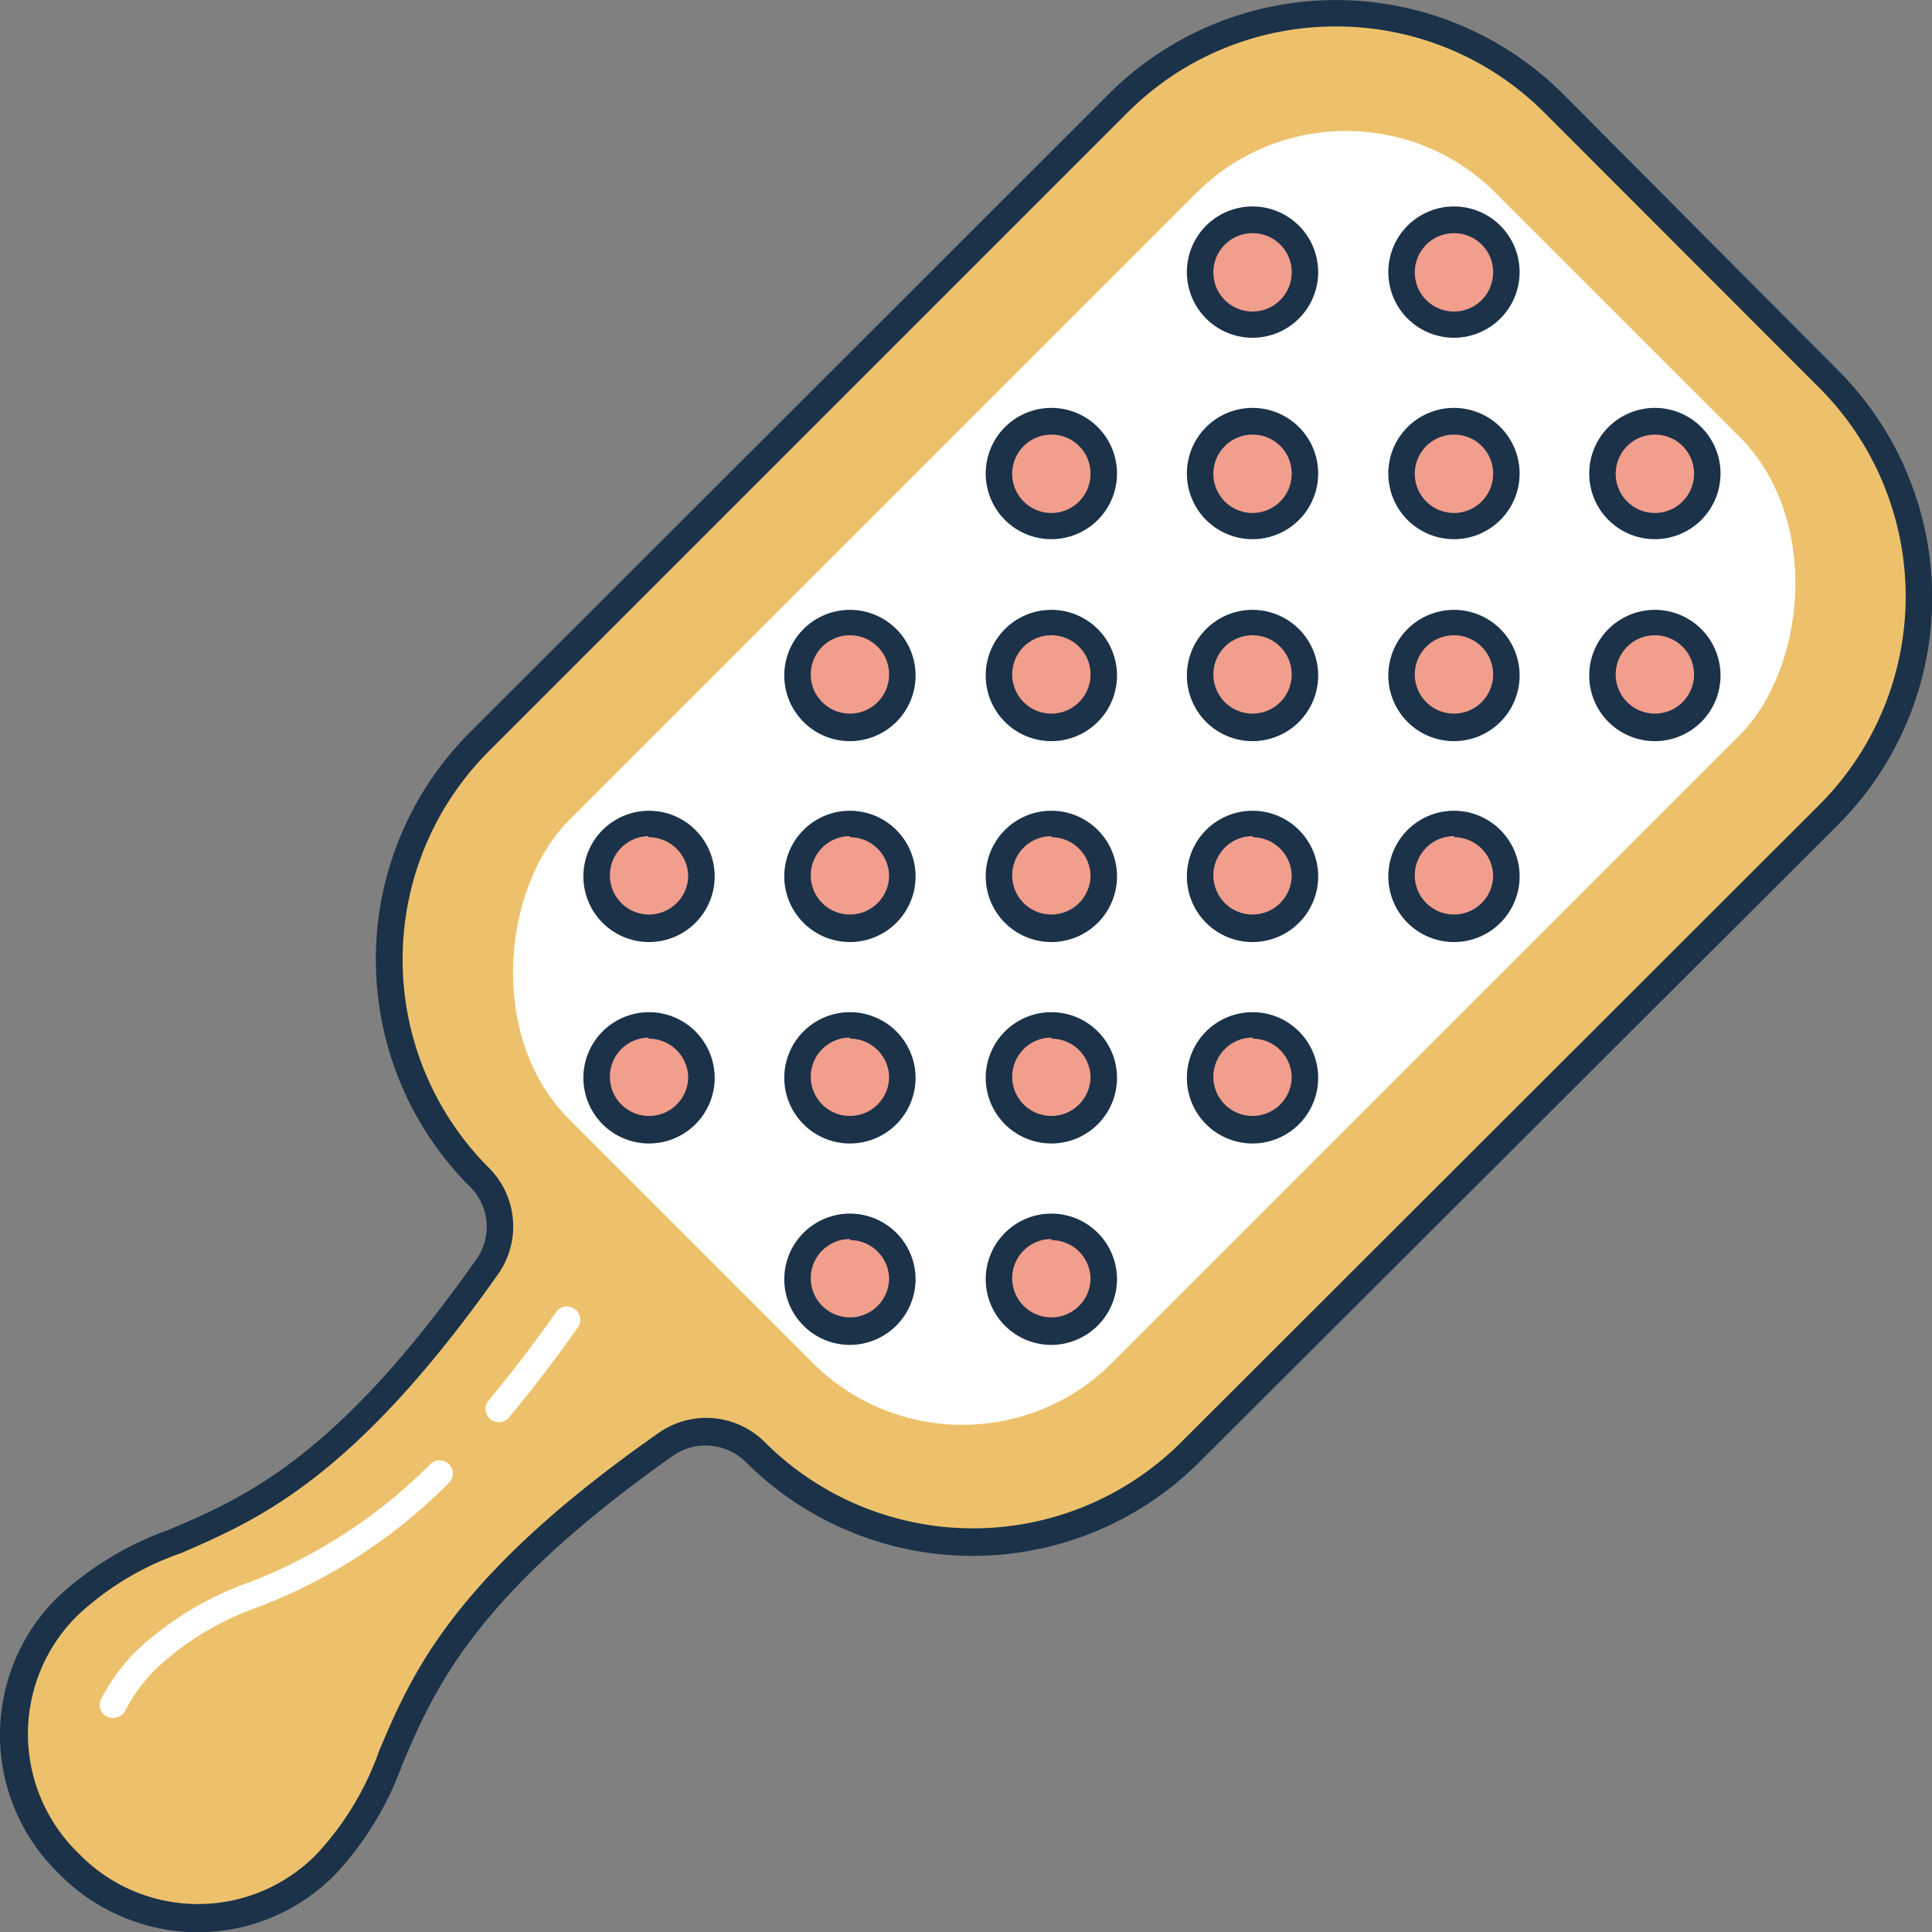 <svg xmlns="http://www.w3.org/2000/svg" viewBox="0 0 72.99 73"><rect x="0" y="0" width="72.99" height="73" fill="#808080" stroke="none"/><defs><style>.cls-1{fill:#edc16b;}.cls-2{fill:#1b3249;}.cls-3{fill:#fff;}.cls-4{fill:#f29e8c;}</style></defs><title>Asset 11</title><g id="Layer_2" data-name="Layer 2"><g id="_1" data-name="1"><path class="cls-1" d="M69.09,14.3,58.69,3.9a11.64,11.64,0,0,0-16.45,0L18.12,28a11.64,11.64,0,0,0,0,16.45h0a2.64,2.64,0,0,1,.3,3.38C10.24,59.46,6.27,57,2.53,60.71a6.78,6.78,0,0,0,0,9.71,6.78,6.78,0,0,0,9.72,0c3.75-3.75,1.25-7.72,12.84-15.89a2.64,2.64,0,0,1,3.39.3h0a11.64,11.64,0,0,0,16.45,0L69.09,30.75A11.62,11.62,0,0,0,69.09,14.3Z"/><path class="cls-2" d="M7.45,73a7.38,7.38,0,0,1-5.23-2.22,7.29,7.29,0,0,1-.05-10.43,12.15,12.15,0,0,1,4.22-2.56C9.2,56.59,12.7,55.11,18,47.57a2.12,2.12,0,0,0-.25-2.74,12.14,12.14,0,0,1,0-17.16L41.89,3.55a12.15,12.15,0,0,1,17.16,0L69.45,14a12.14,12.14,0,0,1,0,17.15L45.32,55.23a12.13,12.13,0,0,1-17.15,0A2.16,2.16,0,0,0,25.42,55c-7.53,5.32-9,8.82-10.21,11.63a12,12,0,0,1-2.57,4.21A7.28,7.28,0,0,1,7.52,73Zm43-72A11.09,11.09,0,0,0,42.6,4.25L18.47,28.38a11.13,11.13,0,0,0,0,15.74,3.13,3.13,0,0,1,.36,4c-5.48,7.77-9.12,9.31-12,10.56a11,11,0,0,0-3.9,2.35,6.28,6.28,0,0,0,.05,9,6.27,6.27,0,0,0,9,0,11.16,11.16,0,0,0,2.35-3.9c1.24-2.92,2.79-6.56,10.56-12a3.13,3.13,0,0,1,4,.35,11.13,11.13,0,0,0,15.74,0L68.74,30.4a11.14,11.14,0,0,0,0-15.74L58.34,4.25A11.09,11.09,0,0,0,50.47,1Z"/><path class="cls-3" d="M4.27,64.9a.49.49,0,0,1-.44-.73,7.44,7.44,0,0,1,1.34-1.82,12.15,12.15,0,0,1,4.22-2.56,19.53,19.53,0,0,0,6.86-4.47.5.5,0,0,1,.71,0,.49.49,0,0,1,0,.7,20.3,20.3,0,0,1-7.17,4.68,11,11,0,0,0-3.9,2.35,6.37,6.37,0,0,0-1.16,1.58A.5.5,0,0,1,4.27,64.9Z"/><path class="cls-3" d="M18.85,53.73a.52.52,0,0,1-.33-.12.49.49,0,0,1-.06-.7c.83-1,1.69-2.11,2.55-3.34a.5.5,0,1,1,.82.58c-.88,1.25-1.76,2.39-2.6,3.4A.49.49,0,0,1,18.85,53.73Z"/><rect class="cls-3" x="29.11" y="4.64" width="29" height="49.5" rx="8" transform="translate(33.55 -22.23) rotate(45)"/><path class="cls-4" d="M56.91,33.11a2,2,0,1,1-2-2A2,2,0,0,1,56.91,33.11Z"/><path class="cls-2" d="M54.94,35.59a2.48,2.48,0,1,1,2.47-2.48A2.48,2.48,0,0,1,54.94,35.59Zm0-4a1.48,1.48,0,1,0,1.47,1.48A1.48,1.48,0,0,0,54.94,31.63Z"/><path class="cls-4" d="M49.3,25.5a2,2,0,1,1-2-2A2,2,0,0,1,49.3,25.5Z"/><path class="cls-2" d="M47.33,28A2.48,2.48,0,1,1,49.8,25.5,2.48,2.48,0,0,1,47.33,28Zm0-4A1.48,1.48,0,1,0,48.8,25.5,1.48,1.48,0,0,0,47.33,24Z"/><path class="cls-4" d="M56.91,25.5a2,2,0,1,1-2-2A2,2,0,0,1,56.91,25.5Z"/><path class="cls-2" d="M54.94,28a2.48,2.48,0,1,1,2.47-2.48A2.48,2.48,0,0,1,54.94,28Zm0-4a1.48,1.48,0,1,0,1.47,1.48A1.48,1.48,0,0,0,54.94,24Z"/><path class="cls-4" d="M49.3,17.89a2,2,0,1,1-2-2A2,2,0,0,1,49.3,17.89Z"/><path class="cls-2" d="M47.33,20.37a2.48,2.48,0,1,1,2.47-2.48A2.48,2.48,0,0,1,47.33,20.37Zm0-3.95a1.48,1.48,0,1,0,1.47,1.47A1.47,1.47,0,0,0,47.33,16.42Z"/><path class="cls-4" d="M49.3,33.11a2,2,0,1,1-2-2A2,2,0,0,1,49.3,33.11Z"/><path class="cls-2" d="M47.33,35.59a2.48,2.48,0,1,1,2.47-2.48A2.48,2.48,0,0,1,47.33,35.59Zm0-4a1.48,1.48,0,1,0,1.47,1.48A1.48,1.48,0,0,0,47.33,31.63Z"/><path class="cls-4" d="M49.3,40.72a2,2,0,1,1-2-2A2,2,0,0,1,49.3,40.72Z"/><path class="cls-2" d="M47.33,43.2a2.48,2.48,0,1,1,2.47-2.48A2.48,2.48,0,0,1,47.33,43.2Zm0-4a1.48,1.48,0,1,0,1.47,1.48A1.48,1.48,0,0,0,47.33,39.24Z"/><path class="cls-4" d="M41.7,48.33a2,2,0,1,1-2-2A2,2,0,0,1,41.7,48.33Z"/><path class="cls-2" d="M39.72,50.81a2.48,2.48,0,1,1,2.48-2.48A2.49,2.49,0,0,1,39.72,50.81Zm0-4a1.48,1.48,0,1,0,1.48,1.48A1.48,1.48,0,0,0,39.72,46.85Z"/><path class="cls-4" d="M41.7,25.5a2,2,0,1,1-2-2A2,2,0,0,1,41.7,25.5Z"/><path class="cls-2" d="M39.72,28A2.48,2.48,0,1,1,42.2,25.5,2.48,2.48,0,0,1,39.72,28Zm0-4A1.48,1.48,0,1,0,41.2,25.5,1.48,1.48,0,0,0,39.72,24Z"/><path class="cls-4" d="M64.52,17.89a2,2,0,1,1-2-2A2,2,0,0,1,64.52,17.89Z"/><path class="cls-2" d="M62.54,20.37A2.48,2.48,0,1,1,65,17.89,2.48,2.48,0,0,1,62.54,20.37Zm0-3.95A1.48,1.48,0,1,0,64,17.89,1.47,1.47,0,0,0,62.54,16.42Z"/><path class="cls-4" d="M56.91,10.28a2,2,0,1,1-2-2A2,2,0,0,1,56.91,10.28Z"/><path class="cls-2" d="M54.94,12.76a2.48,2.48,0,1,1,2.47-2.48A2.48,2.48,0,0,1,54.94,12.76Zm0-3.95a1.48,1.48,0,1,0,1.47,1.47A1.47,1.47,0,0,0,54.94,8.81Z"/><path class="cls-4" d="M41.7,33.11a2,2,0,1,1-2-2A2,2,0,0,1,41.7,33.11Z"/><path class="cls-2" d="M39.72,35.59a2.48,2.48,0,1,1,2.48-2.48A2.48,2.48,0,0,1,39.72,35.59Zm0-4a1.48,1.48,0,1,0,1.48,1.48A1.48,1.48,0,0,0,39.72,31.63Z"/><path class="cls-4" d="M41.7,40.72a2,2,0,1,1-2-2A2,2,0,0,1,41.7,40.72Z"/><path class="cls-2" d="M39.72,43.2a2.48,2.48,0,1,1,2.48-2.48A2.48,2.48,0,0,1,39.72,43.2Zm0-4a1.48,1.48,0,1,0,1.48,1.48A1.48,1.48,0,0,0,39.72,39.24Z"/><path class="cls-4" d="M34.09,25.5a2,2,0,1,1-2-2A2,2,0,0,1,34.09,25.5Z"/><path class="cls-2" d="M32.11,28a2.48,2.48,0,1,1,2.48-2.48A2.48,2.48,0,0,1,32.11,28Zm0-4a1.48,1.48,0,1,0,1.48,1.48A1.48,1.48,0,0,0,32.11,24Z"/><path class="cls-4" d="M34.09,33.11a2,2,0,1,1-2-2A2,2,0,0,1,34.09,33.11Z"/><path class="cls-2" d="M32.11,35.59a2.48,2.48,0,1,1,2.48-2.48A2.48,2.48,0,0,1,32.11,35.59Zm0-4a1.48,1.48,0,1,0,1.48,1.48A1.48,1.48,0,0,0,32.11,31.63Z"/><path class="cls-4" d="M34.09,48.33a2,2,0,1,1-2-2A2,2,0,0,1,34.09,48.33Z"/><path class="cls-2" d="M32.11,50.81a2.48,2.48,0,1,1,2.48-2.48A2.49,2.49,0,0,1,32.11,50.81Zm0-4a1.48,1.48,0,1,0,1.48,1.48A1.48,1.48,0,0,0,32.11,46.85Z"/><path class="cls-4" d="M26.48,40.72a2,2,0,1,1-2-2A2,2,0,0,1,26.48,40.72Z"/><path class="cls-2" d="M24.5,43.2A2.48,2.48,0,1,1,27,40.72,2.48,2.48,0,0,1,24.5,43.2Zm0-4A1.48,1.48,0,1,0,26,40.72,1.49,1.49,0,0,0,24.5,39.24Z"/><path class="cls-4" d="M34.09,40.72a2,2,0,1,1-2-2A2,2,0,0,1,34.09,40.72Z"/><path class="cls-2" d="M32.11,43.2a2.48,2.48,0,1,1,2.48-2.48A2.48,2.48,0,0,1,32.11,43.2Zm0-4a1.48,1.48,0,1,0,1.48,1.48A1.48,1.48,0,0,0,32.11,39.24Z"/><path class="cls-4" d="M26.48,33.11a2,2,0,1,1-2-2A2,2,0,0,1,26.48,33.11Z"/><path class="cls-2" d="M24.5,35.59A2.48,2.48,0,1,1,27,33.11,2.48,2.48,0,0,1,24.5,35.59Zm0-4A1.48,1.48,0,1,0,26,33.11,1.49,1.49,0,0,0,24.5,31.63Z"/><path class="cls-4" d="M64.52,25.5a2,2,0,1,1-2-2A2,2,0,0,1,64.52,25.5Z"/><path class="cls-2" d="M62.54,28A2.48,2.48,0,1,1,65,25.5,2.48,2.48,0,0,1,62.54,28Zm0-4A1.48,1.48,0,1,0,64,25.5,1.48,1.48,0,0,0,62.54,24Z"/><path class="cls-4" d="M56.91,17.89a2,2,0,1,1-2-2A2,2,0,0,1,56.91,17.89Z"/><path class="cls-2" d="M54.94,20.37a2.48,2.48,0,1,1,2.47-2.48A2.48,2.48,0,0,1,54.94,20.37Zm0-3.95a1.48,1.48,0,1,0,1.47,1.47A1.47,1.47,0,0,0,54.94,16.42Z"/><path class="cls-4" d="M41.7,17.89a2,2,0,1,1-2-2A2,2,0,0,1,41.7,17.89Z"/><path class="cls-2" d="M39.72,20.37a2.48,2.48,0,1,1,2.48-2.48A2.48,2.48,0,0,1,39.72,20.37Zm0-3.95a1.48,1.48,0,1,0,1.48,1.47A1.47,1.47,0,0,0,39.72,16.42Z"/><path class="cls-4" d="M49.3,10.28a2,2,0,1,1-2-2A2,2,0,0,1,49.3,10.28Z"/><path class="cls-2" d="M47.33,12.76a2.48,2.48,0,1,1,2.47-2.48A2.48,2.48,0,0,1,47.33,12.76Zm0-3.95a1.48,1.48,0,1,0,1.47,1.47A1.47,1.47,0,0,0,47.33,8.81Z"/></g></g></svg>